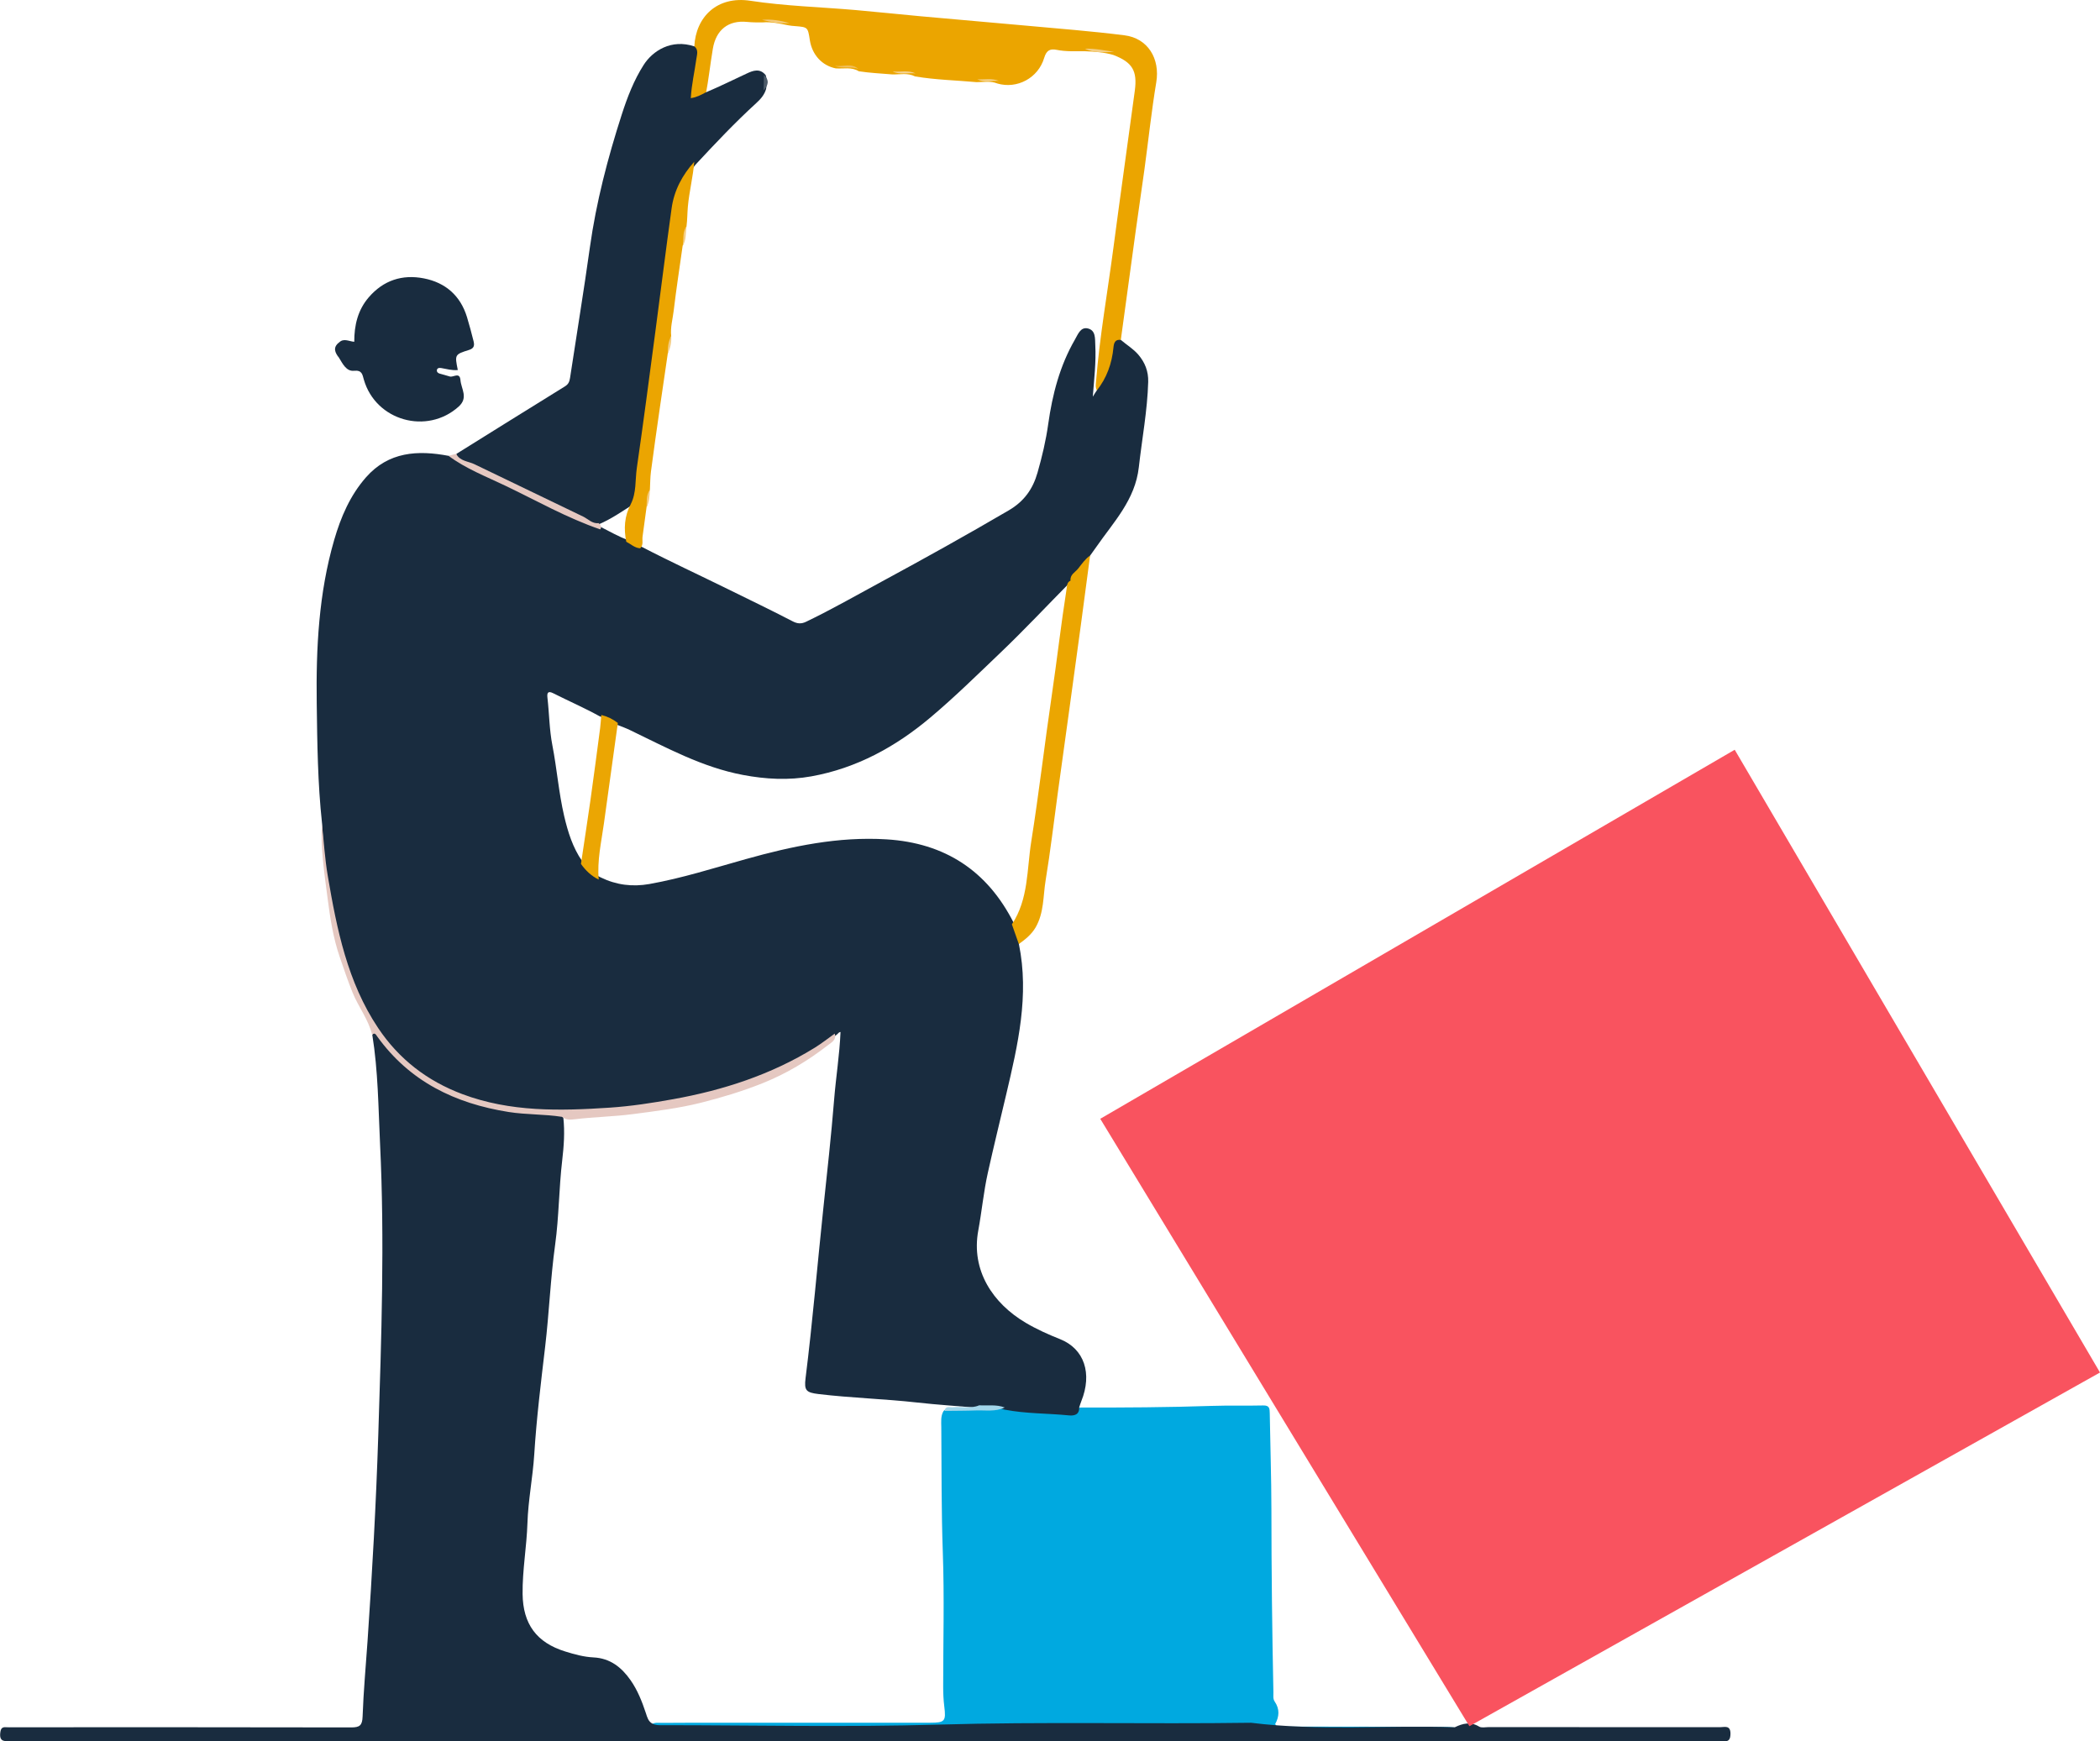 <svg width="492" height="408" viewBox="0 0 492 408" fill="none" xmlns="http://www.w3.org/2000/svg">
<g clip-path="url(#clip0)">
<path d="M340.834 404.748C327.114 404.766 313.384 405.009 299.673 404.757C274.332 404.298 248.981 404.415 223.64 404.613C199.794 404.802 175.957 404.739 152.12 404.721C152.787 403.424 154.039 403.73 155.093 403.721C160.417 403.658 165.75 403.694 171.074 403.694C186.686 403.694 202.298 403.703 217.901 403.685C221.361 403.685 221.667 403.334 221.235 399.893C221.036 398.325 220.973 396.758 220.973 395.181C220.973 384.75 221.262 374.309 220.892 363.896C220.541 354.068 220.604 344.249 220.532 334.421C220.523 333.16 220.361 331.854 221.036 330.683C221.577 330.043 222.334 329.998 223.081 329.989C227.18 329.962 231.288 329.971 235.387 329.827C240.126 330.223 244.864 330.619 249.612 331.007C250.846 331.106 252.207 331.457 252.81 329.827C263.224 329.845 273.638 329.791 284.052 329.439C288.025 329.304 291.998 329.439 295.971 329.34C297.43 329.304 297.466 330.079 297.484 331.16C297.601 338.655 297.863 346.15 297.872 353.635C297.881 367.95 298.043 382.264 298.34 396.578C298.358 397.307 298.187 398.091 298.664 398.758C299.835 400.487 299.727 402.235 298.754 404C299.322 405.09 300.349 404.577 301.142 404.586C313.637 404.622 326.123 404.613 338.618 404.622C339.374 404.604 340.104 404.694 340.834 404.748Z" fill="#00A9E0"/>
<path d="M165.327 22.268C163.958 22.962 162.589 23.656 160.958 24.484C161.273 19.701 162.571 15.368 162.67 10.891C163.003 3.964 168.012 -1.009 175.795 0.18C183.921 1.423 192.191 1.64 200.398 2.351C205.47 2.793 210.524 3.342 215.596 3.802C223.794 4.549 232 5.243 240.207 5.991C247.955 6.702 255.72 7.297 263.441 8.27C268.963 8.963 271.81 13.783 270.9 19.269C269.774 26.052 269.053 32.898 268.125 39.708C267.468 44.519 266.738 49.32 266.08 54.13C264.9 62.652 263.747 71.174 262.585 79.696C261.666 79.876 261.477 80.534 261.414 81.344C261.107 85.281 260.035 88.92 257.288 91.911C256.531 91.091 256.729 90.109 256.81 89.145C257.648 78.768 259.477 68.525 260.837 58.22C262.459 45.906 264.206 33.61 265.864 21.296C266.504 16.575 265.306 14.593 260.846 12.882C258.693 12.242 256.477 12.098 254.252 12.008C252.009 11.99 249.757 12.125 247.54 11.675C245.955 11.35 245.144 11.873 244.64 13.557C243.234 18.305 238.271 20.917 233.667 19.566C232.082 18.908 230.433 19.251 228.802 19.251C224.001 18.809 219.163 18.719 214.397 17.908C212.686 17.026 210.857 17.476 209.073 17.44C206.452 17.224 203.821 17.098 201.209 16.701C199.515 15.638 197.623 16.152 195.813 16.026C192.596 15.386 190.263 12.846 189.732 9.396C189.263 6.369 189.263 6.36 186.29 6.117C185.768 6.072 185.245 6.045 184.732 5.936C182.714 5.54 180.705 5.063 178.615 5.252C177.417 5.261 176.219 5.252 175.021 5.135C170.624 4.693 167.751 7.008 167.012 11.414C166.399 15.017 166.021 18.665 165.327 22.268Z" fill="#EBA500"/>
<path d="M403.021 404.73C384.932 404.712 366.851 404.712 348.762 404.712C348.014 404.712 347.104 404.928 346.546 404.595C344.555 403.388 342.717 403.829 340.834 404.748C324.925 404.208 308.979 405.676 293.106 403.694C268.666 404.036 244.234 403.415 219.785 404.127C198.272 404.748 176.732 404.262 155.201 404.262C154.372 404.262 153.544 404.307 152.787 403.865C151.85 403.316 151.625 402.361 151.319 401.433C150.418 398.722 149.373 396.055 147.724 393.704C145.616 390.704 142.967 388.578 139.058 388.38C136.815 388.272 134.607 387.669 132.463 387.002C125.68 384.912 122.527 380.534 122.437 373.517C122.374 367.95 123.392 362.464 123.572 356.924C123.743 351.519 124.824 346.213 125.166 340.826C125.698 332.367 126.734 323.953 127.725 315.549C128.662 307.586 128.968 299.568 130.067 291.623C130.968 285.092 130.941 278.471 131.716 271.913C132.103 268.607 132.355 265.229 131.977 261.86C131.022 260.815 129.698 260.671 128.464 260.698C125.256 260.761 122.103 260.392 118.968 259.86C120.995 260.157 123.058 260.355 125.157 260.455C133.58 260.851 142.049 260.833 150.481 259.338C156.598 258.248 162.715 257.32 168.714 255.635C178.615 252.852 187.948 248.969 196.038 242.447C196.335 242.258 196.479 241.835 196.92 241.835C196.704 247.14 195.848 252.383 195.425 257.653C194.74 266.175 193.794 274.661 192.894 283.155C191.488 296.415 190.389 309.711 188.732 322.945C188.371 325.836 188.876 326.314 191.758 326.665C199.425 327.584 207.154 327.791 214.83 328.647C219.667 329.187 224.523 329.494 229.37 329.908C231.334 330.07 233.352 329.584 235.279 330.304C240.279 331.286 245.378 331.16 250.414 331.664C251.612 331.782 252.891 331.565 252.837 329.818C252.999 329.331 253.135 328.827 253.333 328.349C255.945 321.873 254.054 316.071 248.36 313.801C245.576 312.693 242.883 311.486 240.306 309.964C232.613 305.415 227.46 297.704 229.199 288.326C230.027 283.831 230.442 279.291 231.442 274.796C232.802 268.67 234.297 262.572 235.739 256.464C238.477 244.852 241.18 233.259 238.712 221.215C239.225 219.341 237.838 217.927 237.496 216.26C231.325 204.027 221.352 197.532 207.713 196.685C196.416 195.983 185.534 198.289 174.732 201.316C167.246 203.406 159.823 205.784 152.138 207.153C148.156 207.856 144.382 207.378 140.76 205.613C138.932 204.748 137.427 203.514 136.373 201.766C134.175 198.568 133.058 194.983 132.175 191.217C130.896 185.731 130.481 180.128 129.409 174.624C128.698 170.949 128.68 167.184 128.256 163.472C128.139 162.445 128.319 161.797 129.59 162.436C133.193 164.256 136.905 165.868 140.445 167.823C141.94 168.364 143.31 169.138 144.697 169.886C145.67 170.264 146.652 170.625 147.607 171.084C156.174 175.201 164.516 179.786 174.038 181.588C179.417 182.606 184.741 182.885 190.092 181.921C200.695 180.011 209.848 174.985 217.983 168.129C223.712 163.31 229.054 158.04 234.469 152.869C239.991 147.591 245.216 142.024 250.576 136.583C252.18 134.421 254.18 132.556 255.441 130.133C255.918 129.466 256.405 128.809 256.864 128.142C260.9 122.314 265.954 117.143 266.81 109.486C267.558 102.811 268.819 96.199 269.008 89.47C269.071 87.055 268.278 84.966 266.693 83.11C265.504 81.723 263.963 80.822 262.621 79.669C261.233 79.425 260.963 80.425 260.873 81.389C260.513 85.173 259.297 88.605 256.9 91.587C256.621 91.965 256.396 92.379 256.026 92.965C256.342 88.812 256.819 84.858 256.612 80.885C256.531 79.326 256.747 77.381 254.828 76.957C253.153 76.588 252.549 78.344 251.846 79.561C248.297 85.695 246.558 92.424 245.585 99.352C245.045 103.234 244.144 107.009 243.072 110.765C241.991 114.567 239.964 117.467 236.351 119.584C226.514 125.349 216.55 130.889 206.524 136.312C200.659 139.483 194.866 142.807 188.849 145.699C187.705 146.248 186.786 146.158 185.687 145.582C180.696 142.987 175.624 140.555 170.579 138.069C163.859 134.754 157.048 131.619 150.391 128.16C149.256 127.746 148.211 127.169 147.157 126.593C144.931 125.719 142.85 124.566 140.733 123.476C140.265 123.26 139.778 123.088 139.292 122.926C139.589 122.962 139.887 122.962 140.211 122.899C143.184 121.638 145.814 119.8 148.508 118.071C149.165 117.098 149.301 115.972 149.418 114.855C150.463 104.486 152.012 94.181 153.354 83.858C154.769 73.012 156.255 62.166 157.67 51.32C158.291 46.536 159.922 42.348 162.922 38.618C167.543 33.637 172.21 28.7 177.237 24.106C178.254 23.178 179.11 22.178 179.489 20.836C179.66 19.755 179.732 18.674 179.39 17.611C178.029 15.909 176.399 16.548 174.921 17.242C171.732 18.728 168.57 20.296 165.318 21.665C164.282 22.214 163.255 22.8 161.841 22.998C162.03 19.773 162.733 16.8 163.147 13.801C163.282 12.801 163.696 11.729 162.715 10.882C157.273 9.044 152.895 11.936 150.805 15.206C148.508 18.8 146.967 22.8 145.661 26.863C142.382 37.042 139.688 47.347 138.202 57.959C136.779 68.174 135.094 78.354 133.553 88.56C133.418 89.443 133.166 90.037 132.355 90.542C123.86 95.784 115.401 101.081 106.924 106.36C106.807 106.982 107.023 107.36 107.365 107.639C106.681 107.225 105.96 106.883 105.113 106.82C97.861 105.441 91.032 105.838 85.744 111.855C82.024 116.089 79.844 121.188 78.294 126.529C74.664 139.033 74.033 151.897 74.204 164.787C74.33 174.138 74.43 183.506 75.438 192.83C75.682 197.514 76.042 202.198 76.682 206.838C77.591 213.504 78.961 220.089 81.069 226.485C83.483 233.808 86.834 240.691 92.141 246.384C96.501 251.059 101.492 254.383 106.933 256.635C102.996 255.05 99.311 252.906 95.942 250.059C93.42 247.924 91.123 245.591 89.114 242.961C88.735 242.465 88.276 240.934 87.222 242.474C88.591 250.942 88.636 259.5 89.041 268.03C90.141 290.758 89.357 313.477 88.627 336.205C88.114 352.32 87.213 368.409 86.114 384.498C85.708 390.407 85.159 396.307 84.952 402.226C84.879 404.352 84.249 404.784 82.267 404.784C55.854 404.721 29.44 404.748 3.027 404.748C2.504 404.748 1.973 404.784 1.45 404.739C0.54 404.667 0.207 404.964 0.072 405.964C-0.252 408.351 1.297 408 2.711 408C136.058 408 269.404 408 402.76 408C403.057 408 403.363 407.964 403.661 408.009C405.102 408.216 405.426 407.496 405.426 406.189C405.399 404.19 404.012 404.73 403.021 404.73ZM108.212 108.144C117.752 112.558 127.184 117.197 136.625 121.809C137.058 122.016 137.481 122.269 137.914 122.485C137.229 122.26 136.535 122.016 135.878 121.692C127.094 117.368 118.284 113.107 109.446 108.909C108.897 108.648 108.383 108.306 107.861 107.964C107.978 108.027 108.095 108.09 108.212 108.144Z" fill="#192C3F"/>
<path d="M82.934 86.884C84.853 86.695 84.897 87.776 85.249 88.974C88.041 98.613 100.041 101.955 107.455 95.28C109.788 93.181 108.05 91.145 107.879 89.073C107.707 87.092 106.239 88.461 105.392 88.227C104.599 88.01 103.816 87.749 103.023 87.551C102.591 87.443 102.311 87.128 102.347 86.785C102.401 86.227 102.879 86.164 103.374 86.245C104.645 86.461 105.906 86.848 107.257 86.704C106.527 83.11 106.509 83.056 109.933 81.984C111.158 81.597 111.167 80.84 110.942 79.921C110.464 78.038 109.978 76.165 109.41 74.309C107.87 69.255 104.338 66.211 99.293 65.229C94.266 64.247 89.825 65.67 86.384 69.679C83.817 72.669 82.988 76.237 82.997 80.092C81.699 79.975 80.519 79.191 79.447 80.245C78.745 81.444 78.979 82.651 79.438 83.858C80.294 85.236 81.123 87.056 82.934 86.884Z" fill="#192C3F"/>
<path d="M238.694 221.215C238.153 219.674 237.613 218.143 237.072 216.602C241 210.684 240.559 203.748 241.613 197.163C243.423 185.767 244.739 174.3 246.423 162.887C247.648 154.59 248.585 146.248 249.892 137.961C250.009 137.231 249.946 136.429 250.81 136.06C250.648 134.655 251.892 134.114 252.576 133.259C253.441 132.169 254.234 130.988 255.396 130.169C254.684 135.565 253.973 140.97 253.243 146.365C252.342 153.023 251.423 159.689 250.513 166.346C249.621 172.85 248.711 179.354 247.82 185.857C246.883 192.659 246.099 199.487 244.982 206.252C244.369 209.963 244.631 213.864 242.622 217.332C241.631 219.017 240.216 220.125 238.694 221.215Z" fill="#EBA601"/>
<path d="M195.569 242.204C193.992 243.321 192.479 244.528 190.839 245.537C180.633 251.834 169.426 255.464 157.705 257.572C152.796 258.455 147.868 259.22 142.85 259.554C131.157 260.329 119.554 260.599 108.32 256.383C100.086 253.293 93.465 248.185 88.591 240.889C81.393 230.115 78.916 217.738 76.799 205.279C76.096 201.163 75.853 196.974 75.402 192.812C75.096 198.73 75.979 204.568 76.736 210.387C77.339 215.062 78.042 219.755 79.6 224.269C80.564 227.061 81.492 229.854 82.609 232.601C83.978 235.961 86.312 238.871 87.177 242.456C87.816 241.88 88.077 242.456 88.366 242.862C95.96 253.419 106.599 258.581 119.166 260.572C123.328 261.229 127.517 261.058 131.661 261.707C132.553 262.472 133.625 262.4 134.661 262.274C139.193 261.725 143.76 261.662 148.3 261.067C153.652 260.365 159.021 259.707 164.228 258.401C169.065 257.185 173.867 255.734 178.561 253.87C184.209 251.618 189.29 248.564 194.037 244.87C194.857 244.231 196.028 243.654 195.569 242.204Z" fill="#E5C8C1"/>
<path d="M140.634 124.052C141.058 123.413 140.733 122.971 140.229 122.584C138.725 122.764 137.779 121.593 136.589 121.034L111.203 108.801C109.753 108.072 107.771 108.108 106.879 106.351C106.275 106.504 105.672 106.657 105.077 106.81C109.131 109.828 113.825 111.63 118.32 113.783C125.707 117.323 132.851 121.386 140.634 124.052Z" fill="#E5C8C1"/>
<path d="M79.438 80.236C79.438 81.443 79.429 82.641 79.429 83.848C78.483 82.641 77.915 81.434 79.438 80.236Z" fill="#192C3F"/>
<path d="M159.922 57.68C159.22 62.715 158.436 67.733 157.841 72.777C157.607 74.759 157.031 76.714 157.247 78.741C156.931 80.128 156.688 81.542 156.436 82.939C155.814 87.172 155.184 91.397 154.58 95.631C153.868 100.595 153.157 105.558 152.508 110.522C152.328 111.918 152.337 113.341 152.265 114.756C151.706 116.098 151.86 117.575 151.463 118.954C151.157 121.215 150.869 123.476 150.544 125.728C150.409 126.656 150.815 127.691 149.995 128.484C148.698 128.412 147.797 127.484 146.725 126.944C146.112 123.89 146.283 120.935 147.779 118.134C149.139 115.449 148.788 112.468 149.202 109.63C150.733 99.063 152.112 88.47 153.517 77.885C154.805 68.183 156.004 58.472 157.355 48.779C157.931 44.627 159.85 41.023 162.652 37.907C162.382 41.438 161.472 44.879 161.157 48.419C161.021 49.96 161.039 51.5 160.841 53.031C160.066 54.5 160.589 56.202 159.922 57.68Z" fill="#EBA501"/>
<path d="M136.111 202.442C136.841 197.514 137.607 192.596 138.309 187.668C139.111 182.002 139.85 176.327 140.598 170.652C140.733 169.616 140.787 168.571 140.877 167.535C142.3 167.886 143.589 168.508 144.751 169.409C143.661 177.264 142.571 185.119 141.49 192.965C140.886 197.325 139.868 201.658 140.273 206.108C138.544 205.27 137.201 203.991 136.111 202.442Z" fill="#EBA603"/>
<path d="M221.307 330.62C221.523 329.34 222.541 329.845 223.262 329.764C225.306 329.53 227.415 330.16 229.414 329.304C231.414 329.422 233.45 329.061 235.396 329.818C233.225 330.863 230.901 330.43 228.631 330.512C226.198 330.602 223.748 330.584 221.307 330.62Z" fill="#A3D7EB"/>
<path d="M178.984 17.584C180.345 18.818 179.975 20.007 178.903 21.187C178.939 19.989 178.966 18.782 178.984 17.584Z" fill="#4D5C6A"/>
<path d="M261.053 12.161C258.729 12.215 256.378 12.504 254.18 11.414C256.513 11.323 258.774 11.819 261.053 12.161Z" fill="#F4CE84"/>
<path d="M184.957 5.387C182.758 5.639 180.641 5.135 178.524 4.657C180.714 4.432 182.849 4.829 184.957 5.387Z" fill="#F4CB7E"/>
<path d="M201.128 16.161C199.344 15.467 197.38 16.197 195.605 15.422C197.443 15.719 199.452 14.665 201.128 16.161Z" fill="#F1BE57"/>
<path d="M214.514 17.197C212.721 16.998 210.874 17.602 209.136 16.755C210.928 16.908 212.775 16.386 214.514 17.197Z" fill="#F5D290"/>
<path d="M234.009 18.944C232.324 18.845 230.603 19.386 228.964 18.593C230.648 18.692 232.36 18.296 234.009 18.944Z" fill="#F5D391"/>
<path d="M159.922 57.68C160.264 56.148 159.805 54.446 160.841 53.049C160.634 54.608 160.814 56.247 159.922 57.68Z" fill="#F5CE85"/>
<path d="M156.444 82.939C156.417 81.479 156.562 80.056 157.255 78.741C157.363 80.209 157.039 81.606 156.444 82.939Z" fill="#F4CD83"/>
<path d="M151.463 118.963C151.58 117.53 151.328 116.035 152.265 114.765C152.193 116.197 152.13 117.638 151.463 118.963Z" fill="#F4CA7C"/>
<path d="M257.774 262.166L344.258 404.496L492 321.62L406.418 175.687L257.774 262.166Z" fill="#F9535F"/>
</g>
<defs>
<clipPath id="clip0">
<rect width="492" height="408" fill="white"/>
</clipPath>
</defs>
</svg>
